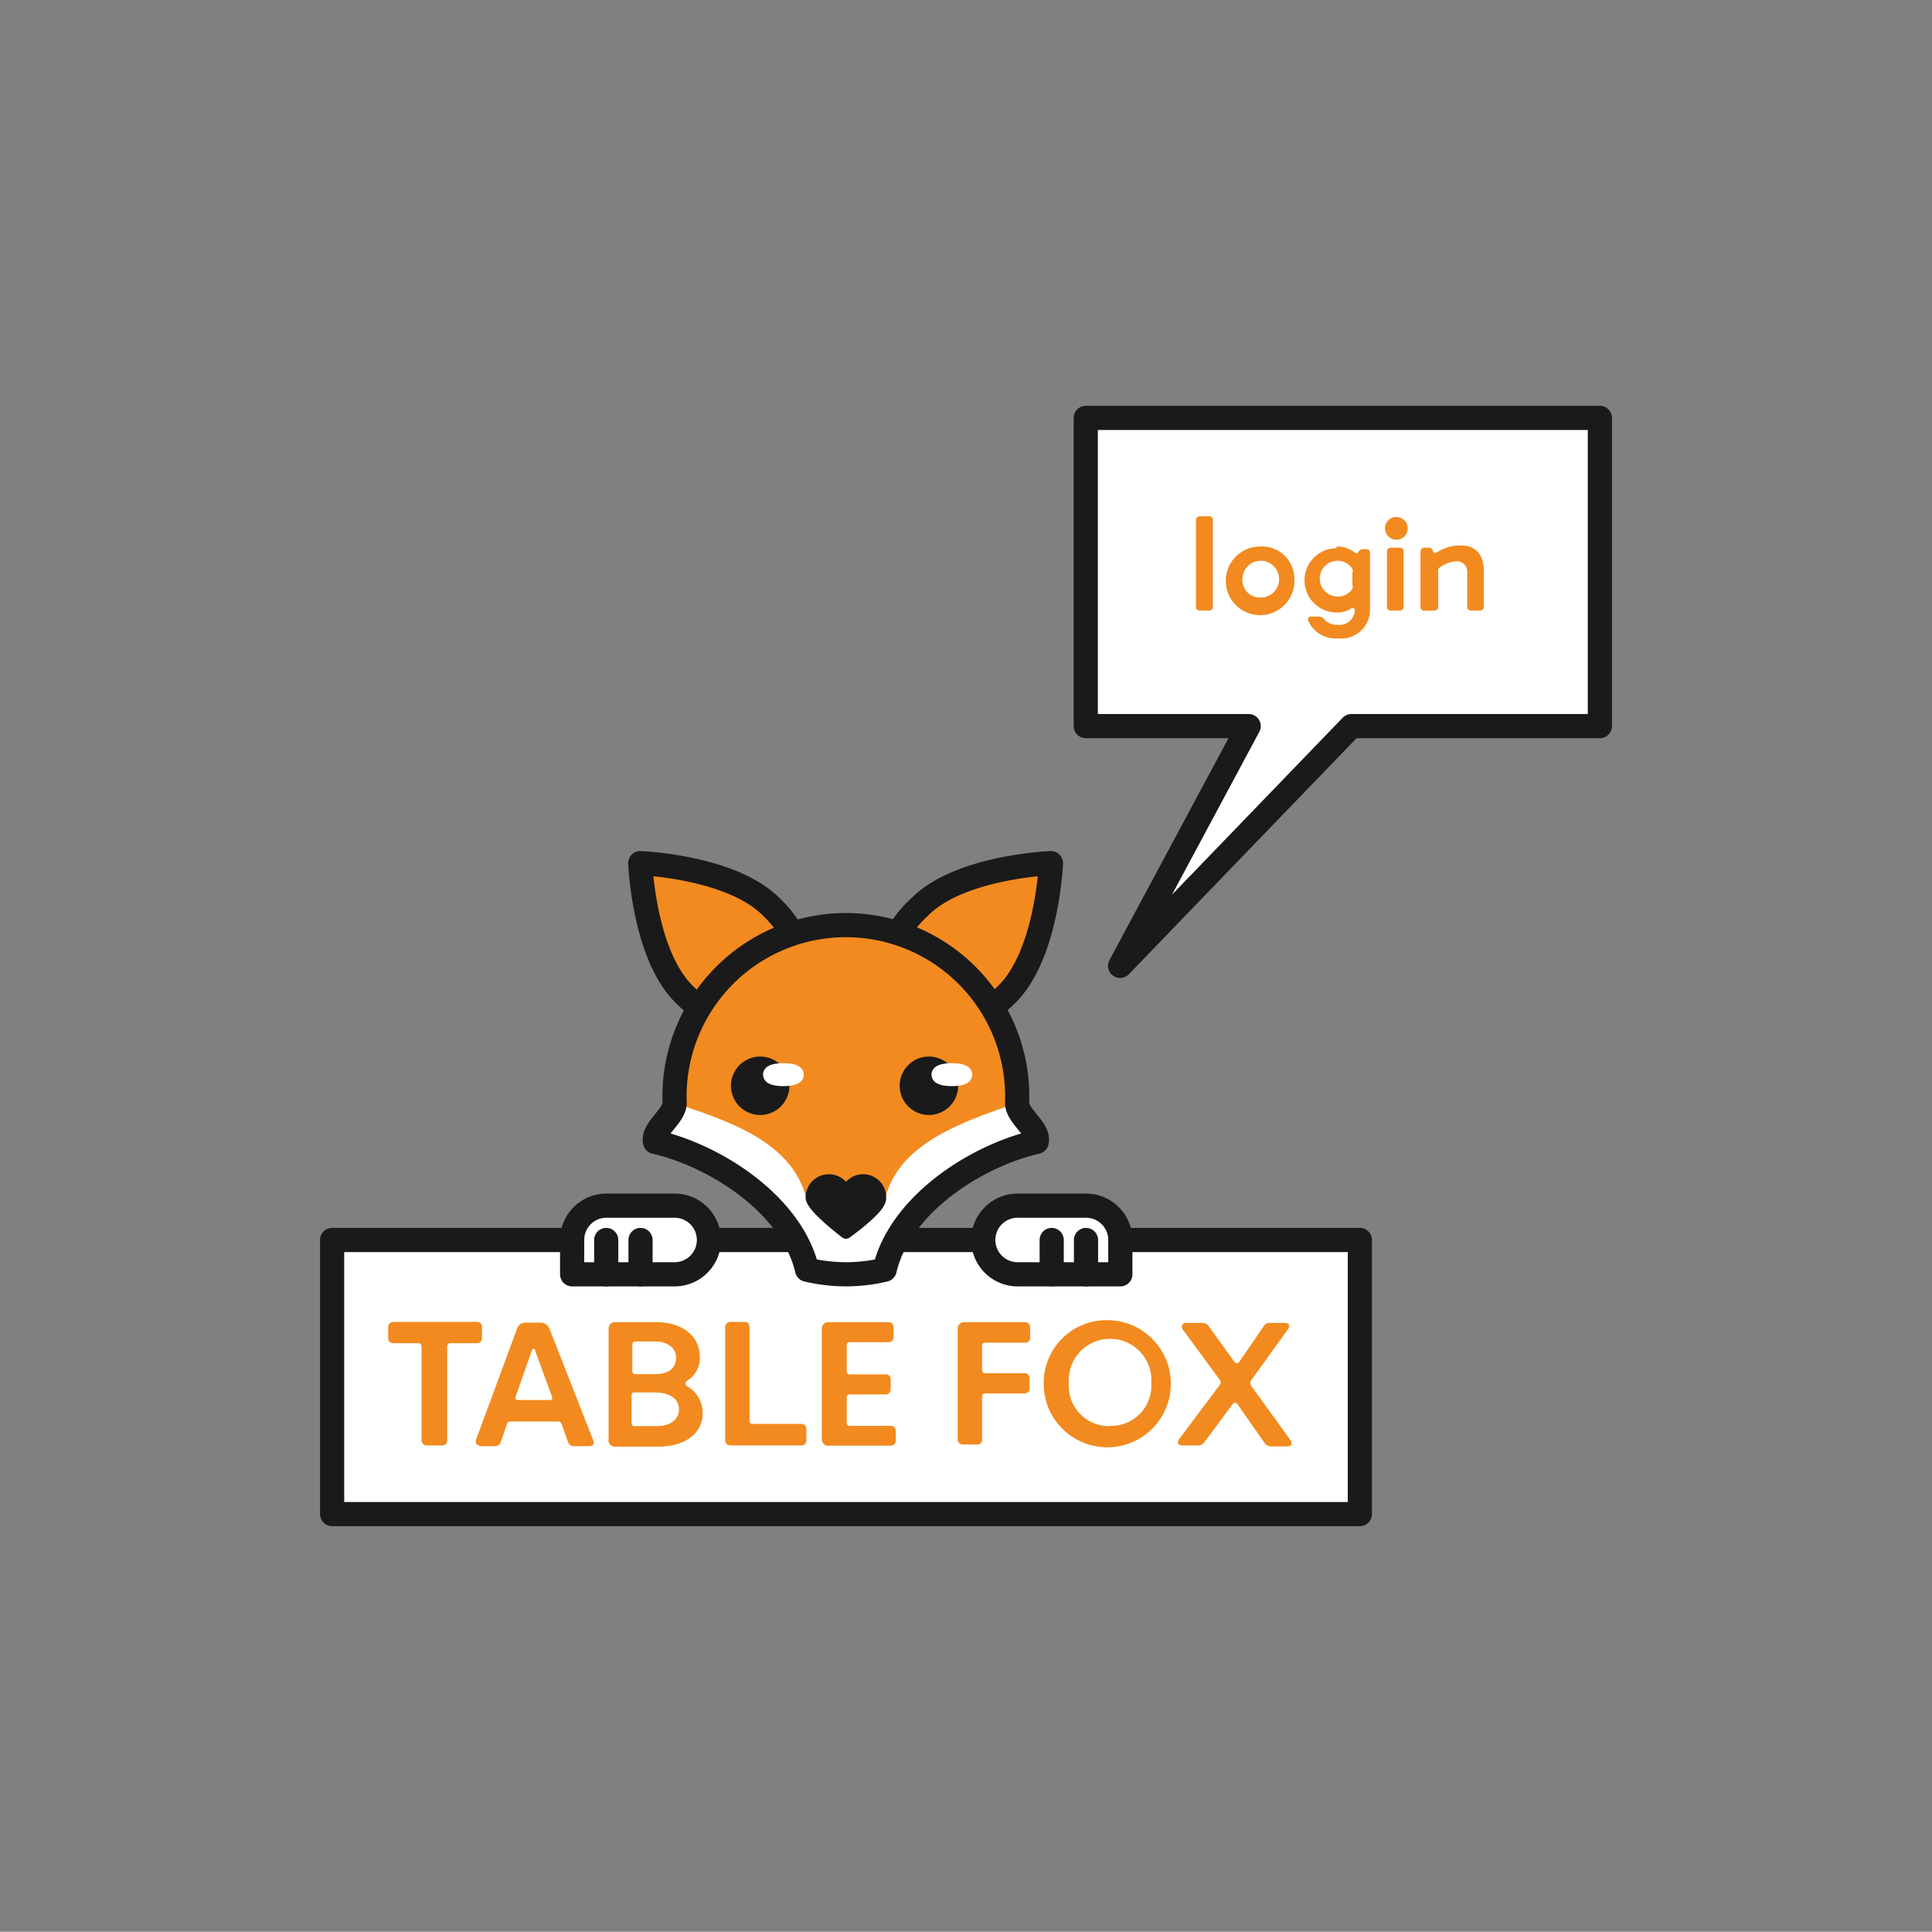 <svg id="Vrstva_1" data-name="Vrstva 1" xmlns="http://www.w3.org/2000/svg" viewBox="0 0 79.93 79.92">
    <rect x="0" y="0" width="79.93" height="79.92" fill="#808080" stroke="none"/>
    <defs>
        <style>
            .cls-1,.cls-4,.cls-7{fill:#fff;}.cls-1,.cls-3,.cls-5,.cls-6,.cls-8{stroke:#1a1a1a;}.cls-1,.cls-3,.cls-5,.cls-6,.cls-7,.cls-8{stroke-linecap:round;stroke-linejoin:round;}.cls-2,.cls-3{fill:#f28a1f;}.cls-5{fill:none;}.cls-6,.cls-8{fill:#1a1a1a;}.cls-7{stroke:#fff;stroke-width:0.71px;}.cls-8{stroke-width:0.5px;}
        </style>
    </defs>
    <title>login2</title>
    <rect class="cls-1" x="13.74" y="51.3" width="42.52" height="11.34"/>
    <path class="cls-2"
          d="M16.06,55.34v-.42a.21.21,0,0,1,.22-.23h3.45c.14,0,.21.09.21.23v.42c0,.14-.07.23-.21.23H18.64a.13.13,0,0,0-.14.14v3.87a.2.2,0,0,1-.22.22h-.61a.21.21,0,0,1-.23-.22V55.71a.13.13,0,0,0-.14-.14h-1A.21.21,0,0,1,16.06,55.34Z"/>
    <path class="cls-2"
          d="M19.7,59.55,21.38,55a.37.37,0,0,1,.39-.28h.57a.39.39,0,0,1,.4.27l1.8,4.59c.06.16,0,.25-.17.25h-.61a.25.25,0,0,1-.26-.17l-.27-.76a.15.15,0,0,0-.13-.09h-2a.13.13,0,0,0-.12.09l-.26.75a.24.24,0,0,1-.25.18h-.58C19.72,59.8,19.65,59.7,19.7,59.55Zm1.72-1.63h1.34c.07,0,.11-.05.08-.13l-.7-1.91c0-.1-.11-.1-.14,0l-.67,1.91C21.31,57.87,21.34,57.92,21.42,57.92Z"/>
    <path class="cls-2"
          d="M25.18,59.51V55a.27.27,0,0,1,.3-.3h1.67c1.14,0,1.8.63,1.8,1.42a1.09,1.09,0,0,1-.52,1c-.1.08-.1.17,0,.23a1.28,1.28,0,0,1,.64,1.12c0,.83-.72,1.38-1.84,1.38H25.48A.27.27,0,0,1,25.18,59.51Zm1.11-2.66h.8c.65,0,.88-.31.88-.69s-.35-.66-.85-.66h-.83a.12.12,0,0,0-.13.12v1.1A.12.12,0,0,0,26.29,56.85Zm0,2.15h.88c.6,0,.92-.3.92-.69s-.31-.7-1-.7h-.83c-.08,0-.13,0-.13.12v1.14A.12.12,0,0,0,26.29,59Z"/>
    <path class="cls-2"
          d="M30,59.54V54.92a.22.22,0,0,1,.23-.23h.57c.14,0,.21.09.21.23v3.86a.12.12,0,0,0,.13.13h2a.2.2,0,0,1,.22.22v.45a.2.2,0,0,1-.22.22H30.24C30.06,59.8,30,59.71,30,59.54Z"/>
    <path class="cls-2"
          d="M34,59.51V55a.27.27,0,0,1,.3-.3h2.45a.21.21,0,0,1,.22.23v.37a.21.21,0,0,1-.22.23H35.15a.12.12,0,0,0-.12.12v1.08a.12.12,0,0,0,.12.13h1.48a.2.2,0,0,1,.22.22v.38a.21.21,0,0,1-.22.23H35.15a.11.11,0,0,0-.12.12v1.05a.12.12,0,0,0,.12.13h1.68a.21.21,0,0,1,.23.22v.38a.21.21,0,0,1-.23.22H34.32A.27.27,0,0,1,34,59.51Z"/>
    <path class="cls-2"
          d="M39.62,59.58V55a.27.27,0,0,1,.3-.3H42.4a.21.21,0,0,1,.22.23v.4a.2.2,0,0,1-.22.22H40.76a.12.12,0,0,0-.13.13v1a.12.12,0,0,0,.13.13h1.61a.2.2,0,0,1,.22.22v.4a.2.2,0,0,1-.22.22H40.76a.12.12,0,0,0-.13.13v1.76a.19.19,0,0,1-.21.22h-.57A.21.21,0,0,1,39.62,59.58Z"/>
    <path class="cls-2"
          d="M45.92,54.62a2.63,2.63,0,1,1-2.74,2.61A2.6,2.6,0,0,1,45.92,54.62Zm0,4.37a1.66,1.66,0,0,0,1.71-1.76,1.71,1.71,0,1,0-3.41,0A1.66,1.66,0,0,0,45.92,59Z"/>
    <path class="cls-2"
          d="M48.79,59.53l1.67-2.23a.17.17,0,0,0,0-.22L48.93,55c-.1-.14,0-.27.14-.27h.66a.32.32,0,0,1,.28.14l1.05,1.46c.07.09.16.1.22,0l1-1.46a.3.3,0,0,1,.27-.14h.59c.19,0,.25.13.14.27l-1.52,2.11a.22.22,0,0,0,0,.22l1.62,2.24c.11.15.05.27-.13.27H52.6a.31.31,0,0,1-.28-.14L51.2,58.1a.12.12,0,0,0-.21,0l-1.16,1.56a.3.3,0,0,1-.27.14h-.64C48.73,59.8,48.68,59.68,48.79,59.53Z"/>
    <path class="cls-3"
          d="M32.9,38.86a4.73,4.73,0,0,0-1-1.35c-1.66-1.66-5.41-1.8-5.41-1.8s.14,3.75,1.8,5.41a6.14,6.14,0,0,0,.76.65"/>
    <path class="cls-3"
          d="M41.15,41.58a5.21,5.21,0,0,0,.52-.46c1.66-1.66,1.81-5.41,1.81-5.41s-3.76.14-5.42,1.8a5.08,5.08,0,0,0-1,1.26"/>
    <path class="cls-2"
          d="M42.89,47.24c.12-.52-.81-1.06-.81-1.61a7.09,7.09,0,1,0-14.17,0c0,.55-.93,1.09-.81,1.61,2.62.61,5.68,2.67,6.29,5.29a7.1,7.1,0,0,0,1.61.19,7,7,0,0,0,1.6-.19C37.21,49.91,40.27,47.85,42.89,47.24Z"/>
    <path class="cls-4"
          d="M42,45.66c-2.38.82-4.86,1.7-5.4,4a6.92,6.92,0,0,1-3.22,0c-.54-2.33-3-3.21-5.4-4,0,.32-.08-.36-.08,0,0,.55-.93,1.09-.81,1.61,2.62.61,5.68,2.67,6.29,5.29a6.92,6.92,0,0,0,3.22,0c.6-2.62,3.66-4.68,6.28-5.29.12-.52-.81-1.06-.81-1.61C42.08,45.3,42.05,46,42,45.66Z"/>
    <path class="cls-5"
          d="M42.89,47.24c.12-.52-.81-1.06-.81-1.61a7.09,7.09,0,1,0-14.17,0c0,.55-.93,1.09-.81,1.61,2.62.61,5.68,2.67,6.29,5.29a7.1,7.1,0,0,0,1.61.19,7,7,0,0,0,1.6-.19C37.21,49.91,40.27,47.85,42.89,47.24Z"/>
    <circle class="cls-6" cx="31.45" cy="44.92" r="0.71"/>
    <ellipse class="cls-7" cx="32.41" cy="44.46" rx="0.49" ry="0.12"/>
    <path class="cls-8"
          d="M35.71,48.83a.71.71,0,0,0-.71.71.71.71,0,0,0-1.42,0C33.58,49.93,35,51,35,51s1.41-1,1.41-1.41A.7.7,0,0,0,35.71,48.83Z"/>
    <path class="cls-1"
          d="M40.67,49.88h4.25a1.42,1.42,0,0,1,1.42,1.42v0a1.42,1.42,0,0,1-1.42,1.42H42.09a1.42,1.42,0,0,1-1.42-1.42V49.88a0,0,0,0,1,0,0Z"
          transform="translate(87.02 102.6) rotate(180)"/>
    <line class="cls-1" x1="43.51" y1="51.3" x2="43.51" y2="52.72"/>
    <line class="cls-1" x1="44.93" y1="51.3" x2="44.93" y2="52.72"/>
    <path class="cls-1"
          d="M25.08,49.88h2.83a1.42,1.42,0,0,1,1.42,1.42v0a1.42,1.42,0,0,1-1.42,1.42H23.67a0,0,0,0,1,0,0V51.3a1.42,1.42,0,0,1,1.42-1.42Z"/>
    <line class="cls-1" x1="26.5" y1="51.3" x2="26.5" y2="52.72"/>
    <line class="cls-1" x1="25.08" y1="51.3" x2="25.08" y2="52.72"/>
    <circle class="cls-6" cx="38.43" cy="44.92" r="0.71"/>
    <ellipse class="cls-7" cx="39.38" cy="44.46" rx="0.49" ry="0.12"/>
    <polygon class="cls-1"
             points="66.19 17.29 44.92 17.29 44.92 30.04 51.66 30.04 46.34 39.96 55.91 30.04 66.19 30.04 66.19 17.29"/>
    <path class="cls-2"
          d="M50.18,21.52V25.1a.15.15,0,0,1-.16.16h-.38a.15.15,0,0,1-.16-.16V21.52a.15.15,0,0,1,.16-.16H50A.15.15,0,0,1,50.18,21.52Z"/>
    <path class="cls-2"
          d="M52.13,22.61a1.34,1.34,0,0,1,1.42,1.33,1.42,1.42,0,1,1-1.42-1.33Zm0,2.11A.76.76,0,1,0,51.4,24,.72.72,0,0,0,52.13,24.72Z"/>
    <path class="cls-2"
          d="M55.29,22.61a1.2,1.2,0,0,1,.73.23c.08.07.15.06.18,0v0a.2.2,0,0,1,.19-.12h.13a.15.15,0,0,1,.16.16v2.37a1.19,1.19,0,0,1-1.32,1.16,1.23,1.23,0,0,1-1.23-.72.12.12,0,0,1,.13-.18h.33a.27.27,0,0,1,.19.11.71.71,0,0,0,.58.23.63.63,0,0,0,.69-.6h0c0-.1-.07-.12-.17-.06a1.06,1.06,0,0,1-.58.15,1.33,1.33,0,1,1,0-2.66Zm.05,2.07a.72.72,0,0,0,.61-.32.3.3,0,0,0,0-.18V23.7a.24.24,0,0,0,0-.17.73.73,0,0,0-.61-.33.74.74,0,0,0,0,1.48Z"/>
    <path class="cls-2"
          d="M57.3,21.85a.46.46,0,0,1,.46-.46.47.47,0,1,1-.46.46Zm.77,1V25.1a.15.15,0,0,1-.16.16h-.37a.15.15,0,0,1-.16-.16V22.82a.15.15,0,0,1,.16-.16h.37A.15.15,0,0,1,58.07,22.82Z"/>
    <path class="cls-2"
          d="M58.77,25.1V22.82a.15.15,0,0,1,.16-.16h.17a.17.17,0,0,1,.18.12v0c0,.1.1.12.19.06a1.7,1.7,0,0,1,1-.27c.58,0,.92.38.92,1.06V25.1a.15.15,0,0,1-.16.16h-.37a.15.15,0,0,1-.16-.16V23.7a.43.43,0,0,0-.45-.48,1.27,1.27,0,0,0-.66.24.17.17,0,0,0-.09.17V25.1a.15.15,0,0,1-.16.16h-.37A.15.15,0,0,1,58.77,25.1Z"/>
</svg>
